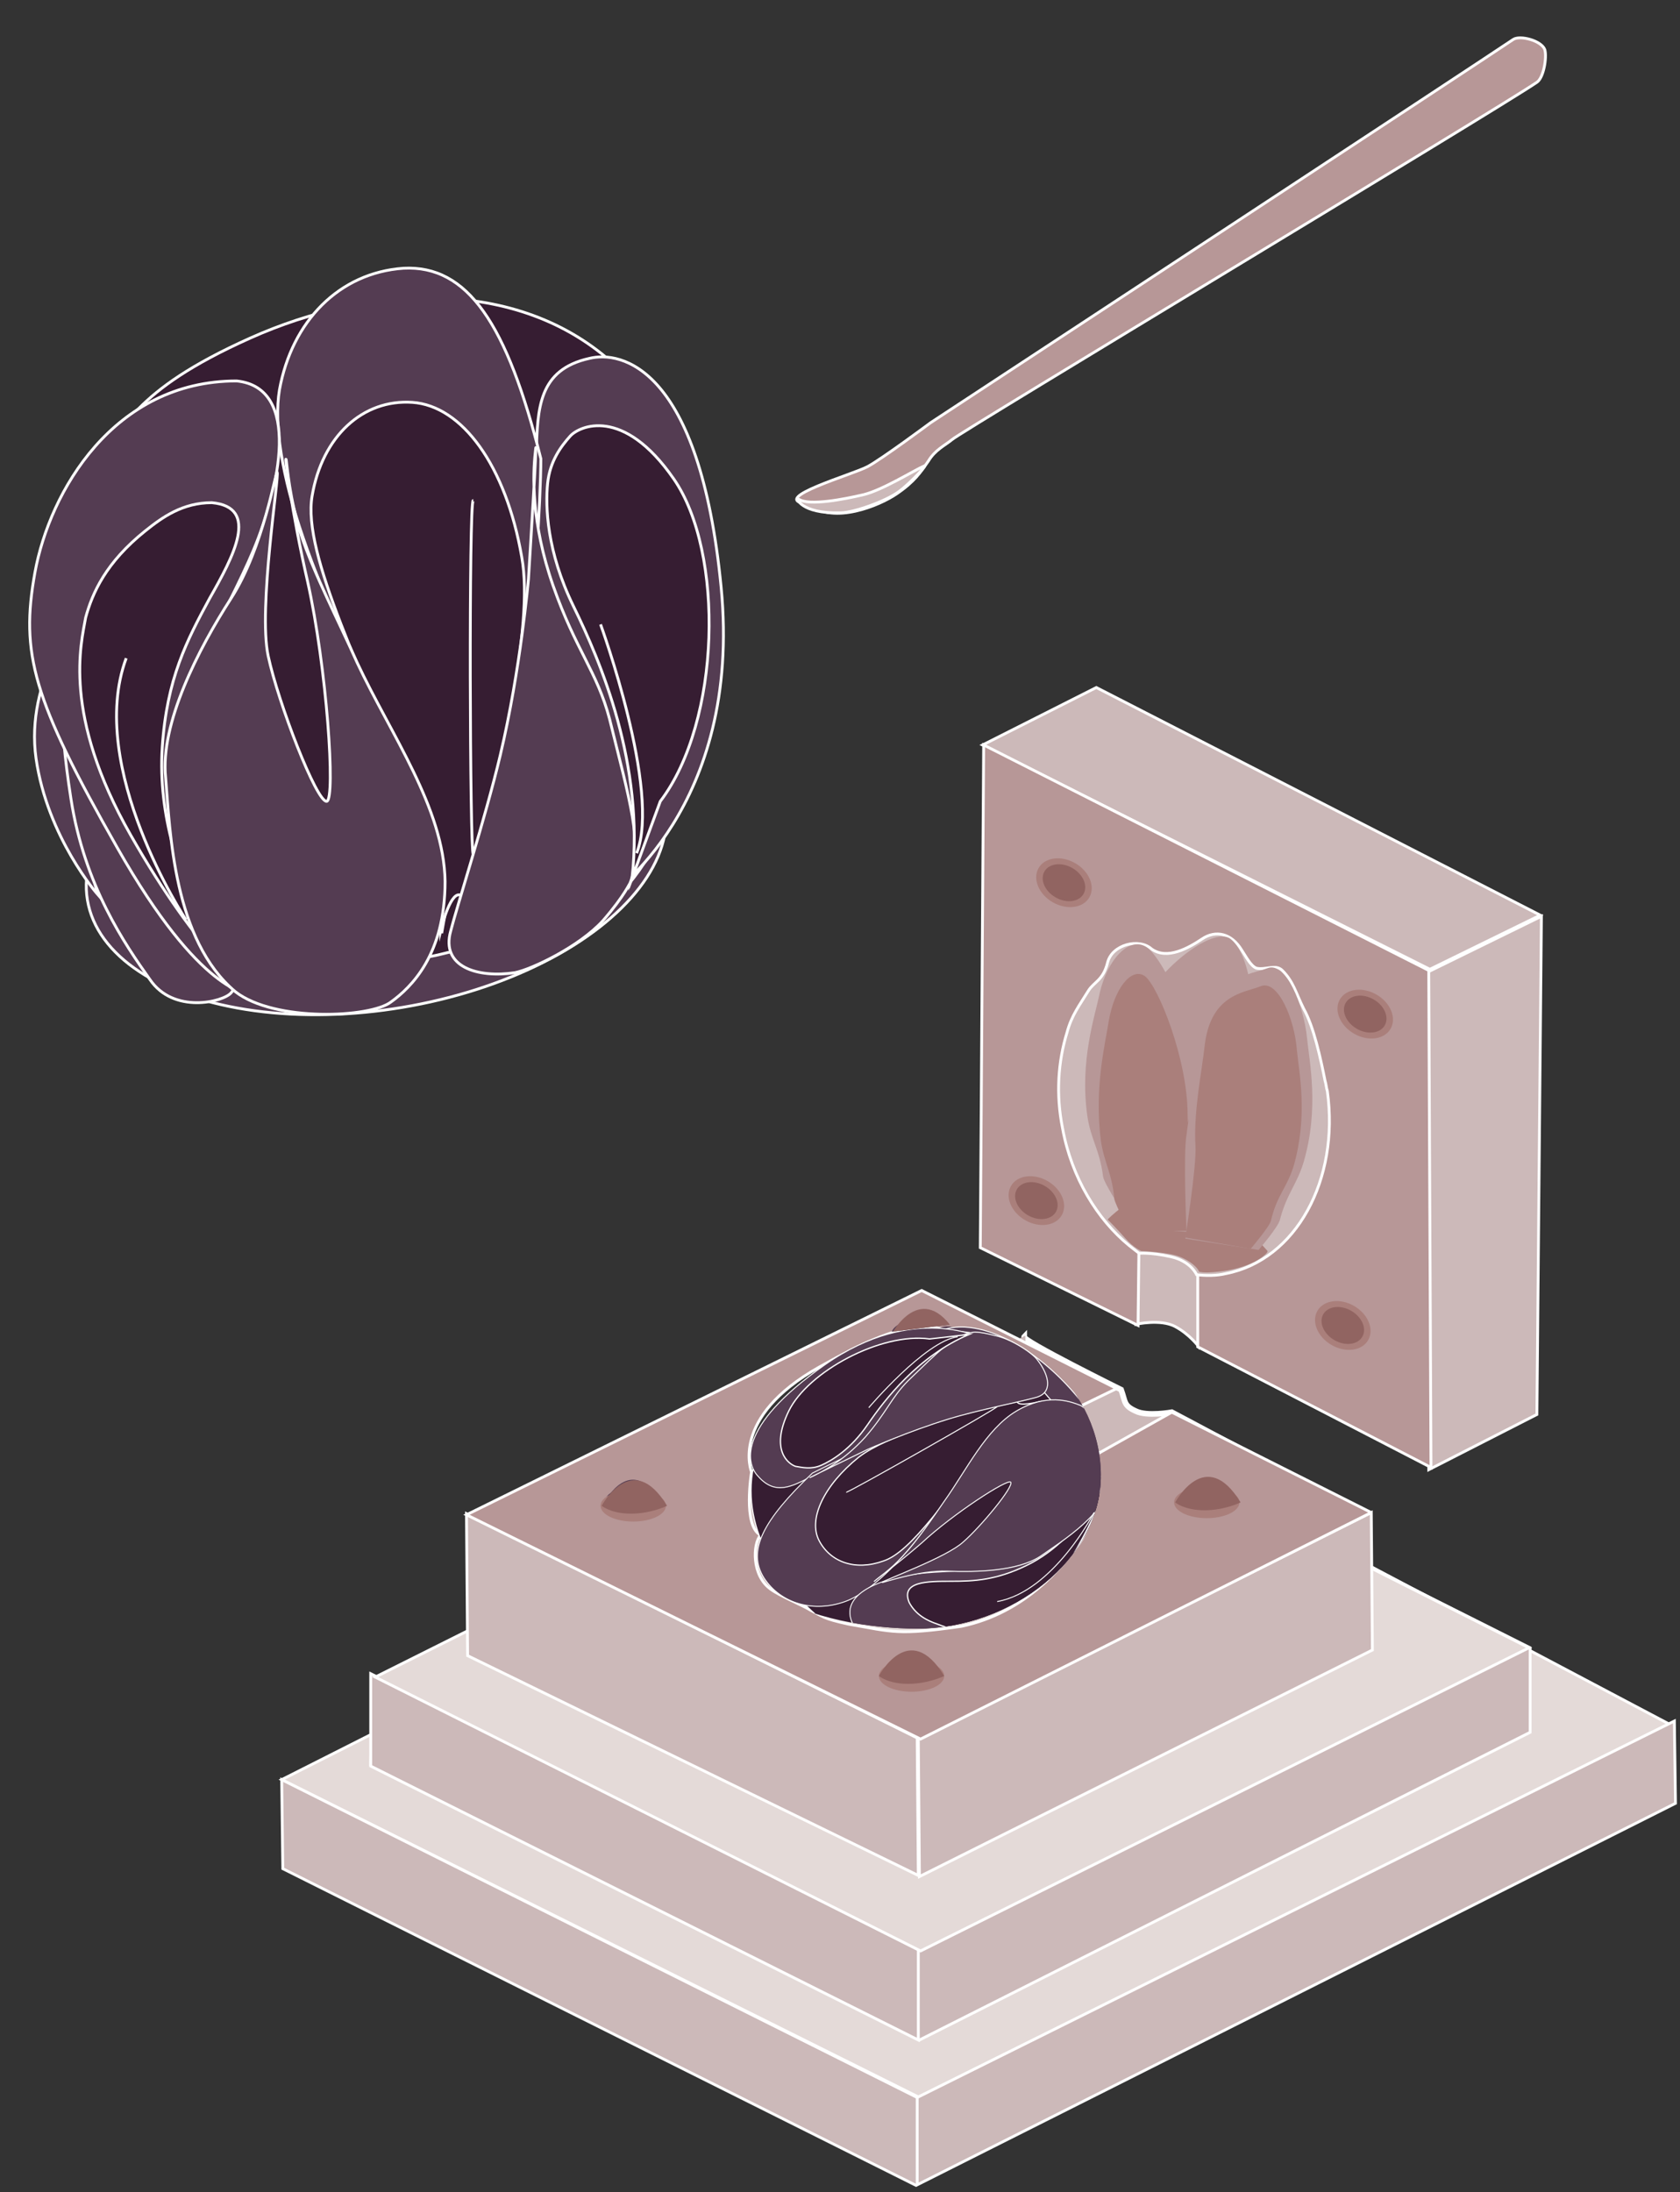 <?xml version="1.0" encoding="utf-8"?>
<!-- Generator: Adobe Illustrator 25.2.3, SVG Export Plug-In . SVG Version: 6.00 Build 0)  -->
<svg version="1.1" id="Layer_1" xmlns="http://www.w3.org/2000/svg" xmlns:xlink="http://www.w3.org/1999/xlink" x="0px" y="0px"
	 viewBox="0 0 149.1 194.5" style="enable-background:new 0 0 149.1 194.5;" xml:space="preserve">
<rect x="0" y="0" width="149.1" height="194.5" fill="#333333" stroke="none"/>
<style type="text/css">
	.st0{fill:#B79797;}
	.st1{fill:none;stroke:#FFFFFF;stroke-width:0.25;stroke-miterlimit:10;}
	.st2{fill:#CCB9B9;stroke:#FFFFFF;stroke-width:0.25;stroke-miterlimit:10;}
	.st3{fill:#E4DAD8;stroke:#FFFFFF;stroke-width:0.25;stroke-miterlimit:10;}
	.st4{fill:#CCB9B9;stroke:#FFFFFF;stroke-width:0.5;stroke-miterlimit:10;}
	.st5{fill:#CCB9B9;}
	.st6{fill:#543C52;}
	.st7{fill:#543C52;stroke:#FFFFFF;stroke-width:0.25;stroke-miterlimit:10;}
	.st8{fill:#361D32;stroke:#FFFFFF;stroke-width:0.25;stroke-miterlimit:10;}
	.st9{fill:#543C52;stroke:#FFFFFF;stroke-width:0.25;stroke-miterlimit:10;}
	.st10{fill:#B79797;stroke:#FFFFFF;stroke-width:0.25;stroke-miterlimit:10;}
	.st11{clip-path:url(#SVGID_2_);}
	.st12{fill:#543C52;stroke:#FFFFFF;stroke-width:8.721069e-02;stroke-miterlimit:10;}
	.st13{fill:#361D32;stroke:#FFFFFF;stroke-width:9.626419e-02;stroke-miterlimit:10;}
	.st14{fill:#543C52;stroke:#FFFFFF;stroke-width:8.527125e-02;stroke-miterlimit:10;}
	.st15{fill:#543C52;stroke:#FFFFFF;stroke-width:8.328352e-02;stroke-miterlimit:10;}
	.st16{fill:#543C52;stroke:#FFFFFF;stroke-width:8.721422e-02;stroke-miterlimit:10;}
	.st17{fill:#361D32;stroke:#FFFFFF;stroke-width:0.114;stroke-miterlimit:10;}
	.st18{fill:#361D32;stroke:#FFFFFF;stroke-width:0.108;stroke-miterlimit:10;}
	.st19{fill:#543C52;stroke:#FFFFFF;stroke-width:8.929575e-02;stroke-miterlimit:10;}
	.st20{fill:#361D32;stroke:#FFFFFF;stroke-width:0.116;stroke-miterlimit:10;}
	.st21{fill:none;stroke:#FFFFFF;stroke-width:8.929575e-02;stroke-miterlimit:10;}
	.st22{fill:none;stroke:#FFFFFF;stroke-width:8.721422e-02;stroke-miterlimit:10;}
	.st23{fill:#AA7F7B;}
	.st24{fill:#916461;}
	.st25{clip-path:url(#SVGID_4_);}
</style>
<g>
	<g>
		<g>
			<g>
				<g>
					<g>
						<path id="XMLID_21_" class="st0" d="M79.6,43.8c1.6-1.1,2.1-1.9,2.8-2.9c0.6-1,1.5-1.4,2.1-1.9c0.6-0.6,48.4-29.3,51.9-31.7
							c0.6-0.4,0.9-2.2,0.7-2.9c-0.3-0.8-2.2-1.3-2.8-0.9c-2.5,1.7-51.7,34-51.7,34s-4.3,3.2-5.6,3.9s-8.7,2.8-5.5,3.3
							c0.1,0.1,0.4,0,0.4,0.1C74,46.5,78,44.9,79.6,43.8z"/>
					</g>
					<g>
						<path id="XMLID_1_" class="st1" d="M79.6,43.8c1.6-1.1,2.1-1.9,2.8-2.9c0.6-1,1.5-1.4,2.1-1.9c0.6-0.6,48.4-29.3,51.9-31.7
							c0.6-0.4,0.9-2.2,0.7-2.9c-0.3-0.8-2.2-1.3-2.8-0.9c-2.5,1.7-51.7,34-51.7,34s-4.3,3.2-5.6,3.9s-8.7,2.8-5.5,3.3
							c0.1,0.1,0.4,0,0.4,0.1C74,46.5,78,44.9,79.6,43.8z"/>
					</g>
				</g>
			</g>
			<path class="st2" d="M70.9,44.3c0.9,0.6,4,0,5.7-0.4s4.4-2.1,5.5-2.6c-0.1,0.3-1.6,1.8-2.3,2.3c-1.2,0.9-4.1,1.9-5.2,1.9
				C71,45.6,70.6,44.1,70.9,44.3z"/>
		</g>
	</g>
	<polygon class="st3" points="81.8,186.2 148.2,153 92.7,123.7 25,157.9 	"/>
	<polygon class="st2" points="32.9,156.6 81.6,181 135.8,153.7 135.8,146.2 85.8,121.1 33,153 	"/>
	<polygon class="st2" points="32.9,156.7 32.9,148.5 81.5,172.6 81.5,181 	"/>
	<polygon class="st2" points="25,157.9 25.1,165.8 81.3,193.9 148.7,160 148.6,152.7 81.4,186.1 	"/>
	<line class="st1" x1="81.4" y1="186.1" x2="81.4" y2="193.9"/>
	<polygon class="st3" points="33.3,148.8 81.7,173.1 135.7,146.2 87.3,121.8 	"/>
	<path class="st4" d="M121.3,134.5l-17.3-9.2c0,0-2.2,0.4-3.2-0.1c-1.1-0.5-0.9-0.8-1.3-1.9c0,0-8.9-4.4-8.6-4.7v10.5l30.7,15.4
		L121.3,134.5z"/>
	<polygon class="st5" points="50.3,151.2 91.1,130.7 91,118.5 50.2,138.9 	"/>
	<polygon class="st2" points="81.5,166.4 41.5,146.9 41.4,134.3 81.4,154.2 	"/>
	<polygon class="st2" points="81.6,166.5 121.8,146.4 121.7,134.2 81.5,154.3 	"/>
	<ellipse class="st6" cx="78.6" cy="148" rx="2.4" ry="1.2"/>
	<ellipse class="st6" cx="81.5" cy="126.5" rx="2.4" ry="1.2"/>
	<g>
		<ellipse class="st6" cx="81.7" cy="126.4" rx="2.4" ry="1.2"/>
		<path class="st6" d="M79.2,126.4c0,0,2.3-4.3,4.9,0c0,0-1.2,0.6-2.7,0.6S79.2,126.4,79.2,126.4z"/>
	</g>
	<g>
		<ellipse transform="matrix(0.986 -0.165 0.165 0.986 -12.01 6.547)" class="st7" cx="33.4" cy="75.6" rx="26" ry="14"/>
		<path class="st8" d="M59.5,60.2c2.2,8.9-0.4,17.4-9.3,23.1c-3,1.9-7.1,0.3-10.8,1.3c-2.7,0.7-7.2,1-9.8,1.1
			c-11.6,0-19.4-4.4-21.8-14.1c-1.8-7.2-6-24.4-0.2-30c3.8-3.6,3.9-6.8,14.6-11.6s24.3-5.6,32.9,2.9S57.3,51.3,59.5,60.2z"/>
		<path class="st9" d="M47.6,40.2c0.1-4,0.2-7.4,4.7-8.4c2.8-0.7,9.8,0.7,11.7,20.3S54,79.5,54,79.5s-4.8-21.1-6.5-32.4
			C47,43.4,47.5,41.2,47.6,40.2z"/>
		<path class="st9" d="M42.3,82.4l0.1-1c0,0,2.8-11.2,4.1-20.8c0.9-6.4,1.5-16.3,1.5-19.9c-3-12-6.5-17.2-12.2-16.9
			c-5.7,0.4-9.9,4.7-11,10.8c-0.5,3,0.2,7.6,2.1,13.1c1.9,5.6,5,12,7.8,19.1c2.3,5.8,4.4,11.7,4.5,16c0,0,1.2-7.4,2.2-7.2
			c1,0.2,1.5,5.9,1.5,5.9L42.3,82.4z"/>
		<path class="st9" d="M7,54.5c0,0-4.8,5.8-3.8,12.8c1,7,5.5,12.1,5.5,12.1S2.9,60.3,7,54.5z"/>
		<path class="st9" d="M7,54.5c0,0-2.2,5.3,0.6,14.3s13,18.8,13,18.8s0.6-0.3-0.1,0.5s-5.1,1.9-7.2-1.2c-2.2-3.1-5.8-8.3-7-16
			S5.5,60.2,6,57.8S7,54.5,7,54.5z"/>
		<path class="st9" d="M23,88c-0.8,0.3-8.7-21.2-7.9-21.6c0-3.8,5.1-12.1,7.4-17.6s4.3-14.4-1.5-15c-10.9,0-16.6,9.8-17.9,17
			S2.9,62,10.4,75.2s11.5,12.7,11.9,13.3C23.1,89.3,23.3,88.1,23,88z"/>
		<path class="st8" d="M23.1,88.6c-0.7,0.3-9.5-10.1-8.7-22.3c0.4-6.1,2.2-9.5,4.2-13.2c2.1-3.7,4.5-8.1,0.2-8.5
			c-2.6,0-4.4,1.3-5.9,2.5c-3.5,2.8-4.7,5.5-5.3,7.7c-0.4,2.3-2.1,8.6,4,19.3S22,87.8,22.3,88.3C22.7,88.7,23.1,88.6,23.1,88.6z"/>
		<path class="st8" d="M41.8,84.1c0,0-0.1-4.6-1-4.7c-0.9-0.2-1.7,3.2-1.7,3.2c-0.1-3.7,0-5.6-2-10.6c-4.8-12.2-10.3-22.8-9.4-28
			c0.9-5.3,4.5-8.6,8.9-8.3s8.3,5.6,9.7,13.7c0.6,3.3,0,7.7-0.8,13.2C44.4,70.9,42,80.7,42,80.7s0.2,3.2-0.2,3.2V84.1z"/>
		<path class="st9" d="M53.5,81.7c-2.1,2.3-6.3,4.3-7.8,4.6c-3.3,0.5-6.6-0.5-5.7-3.7c0.5-2,3.1-10.1,4.4-15.6
			c1.8-7.6,2.5-15.6,2.5-15.6s0.9-14.5,0.6-11.2c-0.2,1.8-0.4,6.1,1.6,11.8s3.9,7.6,5,11.8c1.7,6.9,3.1,11.4,1.8,14.6
			C55.9,78.3,55.5,79.4,53.5,81.7z"/>
		<path class="st8" d="M58.6,71.1C64,64,64.3,49,59.8,42.5s-8.4-4.7-9.2-3.8c-0.8,0.9-1.8,2.2-2,4.2s-0.1,6,2.3,10.9
			s6.3,14,5.2,24.1L58.6,71.1z"/>
		<path class="st9" d="M34.7,88.9c1.8-1.3,4.8-4.2,4.8-10.7c-0.1-6.5-4.8-13-7.8-19.4c-1.6-3.6-3.8-7.8-5-11.4
			c-1-3.2-1.2-5.9-1.3-6.6c-0.2-0.7,0.5,4.7,1.9,10.8c1.7,7.6,2.5,19.3,1.7,19.5c-0.9,0.1-4.3-8.7-5.2-12.9s1-16,0.8-16.3
			c-0.1-0.3-1.2,6.7-4.1,11.2S14.2,64.2,14.7,69c0.4,4.9,0.7,14.4,6.2,19C24.4,90.7,32.9,90.3,34.7,88.9z"/>
		<path class="st1" d="M53.3,55.4c0,0,5.4,14.8,3.2,20.3"/>
		<path class="st1" d="M42,75.8c-0.3,0-0.4-31.4,0-31.4"/>
		<path class="st1" d="M16.5,81.6c0,0-8.9-13.5-5.3-23.2"/>
	</g>
	<path class="st10" d="M121.7,134.2l-17.7-8.9l-6.6,3.7v0.5c0.3,3-0.6,6.1-1.8,7.7s-4.5,5.9-10.3,7.1c-5.6,0.8-6,0.5-10-0.2
		c-2.3-0.5-2.3-0.7-3.3-1.2c-0.8-0.5-2.8-1.3-3.6-1.9c-1.7-1.2-1.6-4-0.9-4.8c-1.6-0.8-0.8-5.6-0.8-5.6s-2-4.8,6-9.3s9.6-4,14.4-2.4
		s8.5,6,8.5,6l3.5-1.7l-17.3-8.7l-40.4,19.9l40.3,19.9L121.7,134.2"/>
	<g>
		<ellipse class="st6" cx="56.1" cy="133.2" rx="2.4" ry="1.2"/>
		<path class="st6" d="M53.7,133.2c0,0,2.3-4.3,4.9,0c0,0-1.2,0.6-2.7,0.6S53.7,133.2,53.7,133.2z"/>
	</g>
	<g>
		<ellipse class="st6" cx="84" cy="119.6" rx="2.4" ry="1.2"/>
		<path class="st6" d="M81.6,119.6c0,0,2.3-4.3,4.9,0c0,0-1.2,0.6-2.7,0.6C82.3,120.2,81.6,119.6,81.6,119.6z"/>
	</g>
	<g>
		<g>
			<defs>
				<path id="SVGID_1_" d="M97.7,130.9c0,7.4-7.9,13.6-16.3,13.6c-4.1,0-9.8-0.9-13-3.2c-3.4-2.4-3-6.7-3-10.4
					c0-7.4,9-13.9,17.3-13.9S97.7,123.5,97.7,130.9z"/>
			</defs>
			<clipPath id="SVGID_2_">
				<use xlink:href="#SVGID_1_"  style="overflow:visible;"/>
			</clipPath>
			<g class="st11">
				
					<ellipse transform="matrix(0.778 -0.628 0.628 0.778 -60.646 85.392)" class="st12" cx="90.5" cy="128.5" rx="6.9" ry="12.7"/>
				<path class="st13" d="M77.7,121.1c3.3-3.1,7.5-4,12.1-1.6c1.5,0.8,1.8,2.9,3.1,4.3c0.9,1,2.2,2.8,2.8,3.9
					c2.9,5,2.8,9.3-0.7,12.7c-2.6,2.5-9,8.4-12.8,7.3c-2.5-0.7-3.9,0-8.5-3.4s-8.2-9-6.7-14.7C68.6,123.8,74.4,124.1,77.7,121.1z"/>
				<path class="st14" d="M72,131c-1.7,0.9-3.2,1.7-4.7,0c-1-1-2.1-4.3,5.9-9.9s14.1-2.3,14.1-2.3s-7.9,7.1-12.3,10.5
					C73.5,130.5,72.4,130.7,72,131z"/>
				<path class="st15" d="M91.3,123.1l-0.5,0.2c0,0-5.4,1.5-9.8,3.3c-3,1.2-7.3,3.3-8.9,4.1c-4.4,4.2-5.8,6.9-4.3,9.3
					c1.5,2.3,4.4,3.1,7.2,2.1c1.4-0.5,3.2-1.9,5.1-4s3.9-5,6.3-7.9c1.9-2.4,3.9-4.7,5.8-5.8c0,0-3.5,1.3-3.6,0.8s2.2-2.1,2.2-2.1
					H91.3z"/>
				<path class="st15" d="M87.9,144.8c0,0,3.6,0.7,6.4-1.4s3.8-5.3,3.8-5.3S91.3,145.2,87.9,144.8z"/>
				<path class="st16" d="M87.9,144.8c0,0,2.8-0.3,6-3.7s4.9-10.1,4.9-10.1s-0.3-0.2,0.2-0.1c0.5,0.1,2,1.7,1.2,3.4
					s-2.1,4.5-5.2,6.8s-4.3,2.9-5.5,3.3C88.4,144.8,87.9,144.8,87.9,144.8z"/>
				<path class="st15" d="M98.3,130c0.3,0.3-7,8.8-7.3,8.5c-1.6,0.9-6.4,0.8-9.3,1.1s-7.2,1.6-6.1,4.3c2.6,4.7,8.2,4.7,11.6,3.5
					s4.8-2.7,8.7-9c3.8-6.4,2.7-7.9,2.8-8.3C98.8,129.6,98.3,129.8,98.3,130z"/>
				<path class="st17" d="M98.5,129.8c0.3,0.2-2,6.5-7.4,9.1c-2.7,1.3-4.6,1.4-6.7,1.4s-4.5,0-3.7,1.9c0.6,1.1,1.6,1.6,2.5,1.9
					c2,0.8,3.5,0.7,4.6,0.4s4.2-1.1,7.3-6.3c3.1-5.2,3.3-7.7,3.5-8S98.5,129.8,98.5,129.8z"/>
				<path class="st18" d="M92.1,122.9c0,0-1.9,1.1-1.8,1.5s1.8,0,1.8,0c-1.6,0.9-2.4,1.3-4,3.4c-4,5-7.2,9.9-9.7,10.7
					c-2.5,0.9-4.7,0.1-5.7-1.8c-1-1.9,0.4-4.9,3.5-7.4c1.3-1,3.3-1.8,5.8-2.8c3.8-1.5,8.6-2.9,8.6-2.9S91.9,122.8,92.1,122.9
					L92.1,122.9z"/>
				<path class="st19" d="M88.3,118.5c1.5,0.3,3.4,1.6,3.8,2.2c1,1.3,1.4,2.9-0.2,3.3c-1,0.3-5.1,1.1-7.7,1.9
					c-3.6,1.1-7.2,2.7-7.2,2.7s-6.4,3.1-4.9,2.4c0.8-0.4,2.7-1.3,4.7-3.5c1.9-2.2,2.3-3.5,3.8-5c2.5-2.4,4.1-4.1,5.8-4.3
					C86.3,118.2,86.8,118.1,88.3,118.5z"/>
				<path class="st20" d="M82.5,118.8c-4.3-0.6-10.8,2.9-12.5,6.4s0,4.7,0.6,4.9c0.6,0.1,1.4,0.3,2.3-0.1c0.9-0.4,2.6-1.4,4.1-3.6
					c1.5-2.2,4.5-6.1,9-8L82.5,118.8z"/>
				<path class="st16" d="M95.9,124.7c-1-0.4-3-1.1-5.7,0.5s-4.4,5.2-6.4,8c-1.1,1.6-2.4,3.5-3.7,4.9c-1.1,1.2-2.2,1.9-2.5,2.2
					c-0.3,0.2,1.9-1.4,4.2-3.4c2.8-2.6,7.6-5.7,7.9-5.4c0.3,0.4-2.7,4-4.2,5.3c-1.5,1.4-7.1,3.4-7.2,3.6c-0.1,0.1,3.2-1.1,5.8-1
					c2.6,0.1,6.2,0,8.2-1.3c2-1.4,6-3.8,6.6-7.2C99.1,128.7,96.9,125.2,95.9,124.7z"/>
				<path class="st21" d="M77.1,124.9c0,0,5-5.9,7.9-6.3"/>
				<path class="st21" d="M88.5,124.8c0.1,0.1-13.3,7.7-13.4,7.6"/>
				<path class="st22" d="M97.1,134.2c0,0-3.6,7-8.6,7.9"/>
			</g>
		</g>
	</g>
	<g>
		<g>
			<g>
				<path class="st2" d="M100.8,117.5c0,0,2.2-0.5,3.5,0.2s2.1,1.8,2.1,1.8l3.1-9.1l-9.2-4.2L100.8,117.5z"/>
				<polygon class="st2" points="136.8,81.3 136.4,125.5 126.8,130.4 126.6,86.3 				"/>
				<polygon class="st2" points="87.2,66.1 97.3,61 136.7,81.2 126.9,86 				"/>
				<g>
					<path class="st10" d="M106.3,111.8v7.7l20.7,10.7l-0.2-44.1l-39.5-20L87,110.7l14,6.9l0.1-8.6c0,0,1.4,0.3,2.4,0.7
						C104.6,110,106.3,111.8,106.3,111.8z"/>
				</g>
			</g>
			<path class="st2" d="M106.7,83.3c1.2-0.8,2.6-0.5,3.5,1c0.4,0.6,0.8,1.4,1.3,1.6c0.8,0.2,1.7-0.4,2.3,0.2c1,1,1.2,2,1.9,3.4
				c0.9,1.6,1.5,4.4,1.9,6.4c0.1,0.3,0.1,0.6,0.2,0.9c1.1,7.9-2.8,15-9,16.2c-0.8,0.2-1.8,0.2-2.6,0.1c0,0-0.5-1.2-2.3-1.6
				s-2.8-0.3-2.8-0.3s-0.4-0.3-0.9-0.7c-2.8-2.3-5.1-6-5.9-10.4c-0.6-3-0.4-5.9,0.4-8.5c0.4-1.5,1.1-2.4,1.9-3.7
				c0.5-0.8,1.3-0.9,1.7-2.5c0.4-1.6,2.8-2.2,3.9-1.2C103.6,85.2,105.5,84.1,106.7,83.3z"/>
			<path class="st23" d="M98.3,108.2c0,0,0.9,0.9,1.6,1.7c0.7,0.8,1.4,1.1,1.4,1.1s2.4,0.1,3.4,0.5s1.6,1,1.7,1.3
				c0,0.1,0.7,0.1,0.7,0.1s3.4,0,5.2-1.6c0.1-0.1,0.2-0.2,0.2-0.3c0,0-2-2.3-3.9-3.4c-1-0.5-4.7-1.4-6.3-1.5
				C100.4,106,98.3,108.2,98.3,108.2z"/>
			<path class="st6" d="M104.8,106.8c0,0,0-0.8,0-1.3c0-7.1-0.4-13.6,0.5-16.1s2.3-3.6,3.6-2.7c1.3,0.9,1.8,4.3,1.3,8.8
				c-0.2,1.8-0.9,3.9-1.8,6.7c-0.5,1.6-1.6,4.8-1.6,4.8L104.8,106.8z"/>
			<path class="st0" d="M104.1,109.2c0,0,0-1,0-1.7c0-9.1-4.1-14.6-2.9-17.9s6.4-7.5,8-6.3s2.5,5.8,1.8,11.5c-0.3,2.3-1.2,5-2.3,8.5
				c-0.7,2.1-2.1,6.1-2.1,6.1L104.1,109.2z"/>
			<path class="st0" d="M99.5,107.3c0,0-1.5-2.3-1.6-2.9c-0.3-2.4-1.1-3.3-1.4-5.4c-0.7-4.9,0.7-8.9,1.1-10.9c0.7-3,2.6-5,4.1-4.1
				s4.7,7.5,4.6,12.6c0,2,0.5-1.3-0.2,1.9c-0.4,1.9-0.2,8.8-0.2,8.8H99.5z"/>
			<path class="st23" d="M100.2,109.2c0,0-1.2-2.3-1.3-2.8c-0.2-2.3-0.9-3.2-1.2-5.2c-0.6-4.8,0.4-8.6,0.7-10.6c0.5-2.9,2-4.8,3.2-4
				c1.2,0.9,3.8,7.4,3.8,12.3c0,2,0.3-1.3-0.1,1.8c-0.3,1.8,0,8.5,0,8.5L100.2,109.2z"/>
			<path class="st0" d="M111.7,110.9c0,0,1.8-2.1,1.9-2.7c0.6-2.3,1.5-3.1,2.1-5.1c1.4-4.8,0.5-8.9,0.3-11c-0.3-3-1.9-6.8-3.5-6.2
				c-1.6,0.6-4.9,0.7-5.5,5.8c-0.2,2-1.1,6.3-0.8,9.5c0.1,1.9-1,8.7-1,8.7L111.7,110.9z"/>
			<path class="st23" d="M111,110.8c0,0,1.7-2,1.8-2.5c0.5-2.2,1.4-2.9,2-4.8c1.3-4.5,0.5-8.3,0.3-10.3c-0.2-2.8-1.7-6.3-3.2-5.7
				c-1.5,0.6-4.5,0.7-5,5.4c-0.2,1.9-1,5.8-0.8,8.8c0.1,1.8-0.9,8.1-0.9,8.1L111,110.8z"/>
		</g>
		<g>
			<ellipse transform="matrix(0.5 -0.866 0.866 0.5 -20.581 120.92)" class="st23" cx="94.4" cy="78.3" rx="2" ry="2.6"/>
			<ellipse transform="matrix(0.5 -0.866 0.866 0.5 -20.581 120.92)" class="st24" cx="94.4" cy="78.3" rx="1.5" ry="2"/>
		</g>
		<g>
			<ellipse transform="matrix(0.5 -0.866 0.866 0.5 -17.376 149.937)" class="st23" cx="121.2" cy="90" rx="2" ry="2.6"/>
			<ellipse transform="matrix(0.5 -0.866 0.866 0.5 -17.376 149.937)" class="st24" cx="121.2" cy="90" rx="1.5" ry="2"/>
		</g>
		<g>
			<ellipse transform="matrix(0.5 -0.866 0.866 0.5 -42.268 162.03)" class="st23" cx="119.2" cy="117.6" rx="2" ry="2.6"/>
			<ellipse transform="matrix(0.5 -0.866 0.866 0.5 -42.268 162.03)" class="st24" cx="119.2" cy="117.6" rx="1.5" ry="2"/>
		</g>
		<g>
			<ellipse transform="matrix(0.5 -0.866 0.866 0.5 -46.251 132.947)" class="st23" cx="92" cy="106.5" rx="2" ry="2.6"/>
			<ellipse transform="matrix(0.5 -0.866 0.866 0.5 -46.251 132.947)" class="st24" cx="92" cy="106.5" rx="1.5" ry="2"/>
		</g>
	</g>
	<g>
		<ellipse class="st23" cx="56.2" cy="133.6" rx="2.9" ry="1.4"/>
		<path class="st24" d="M53.4,133.6c0,0,2.7-5.1,5.8,0c0,0-1.4,0.7-3.2,0.7S53.4,133.6,53.4,133.6z"/>
	</g>
	<g>
		<ellipse class="st23" cx="80.9" cy="148.7" rx="2.9" ry="1.4"/>
		<path class="st24" d="M78,148.7c0,0,2.7-5.1,5.8,0c0,0-1.4,0.7-3.2,0.7S78,148.7,78,148.7z"/>
	</g>
	<g>
		<ellipse class="st23" cx="107.1" cy="133.3" rx="2.9" ry="1.4"/>
		<path class="st24" d="M104.3,133.3c0,0,2.7-5.1,5.8,0c0,0-1.4,0.7-3.2,0.7S104.3,133.3,104.3,133.3z"/>
	</g>
	<g>
		<g>
			<defs>
				<polygon id="SVGID_3_" points="78.8,118.2 84.5,117.5 82.8,115.4 79.4,116.3 				"/>
			</defs>
			<clipPath id="SVGID_4_">
				<use xlink:href="#SVGID_3_"  style="overflow:visible;"/>
			</clipPath>
			<g class="st25">
				<ellipse class="st6" cx="82" cy="118.4" rx="2.9" ry="1.4"/>
				<path class="st24" d="M79.1,118.4c0,0,2.7-5.1,5.8,0c0,0-1.4,0.7-3.2,0.7S79.1,118.4,79.1,118.4z"/>
			</g>
		</g>
	</g>
</g>
</svg>

